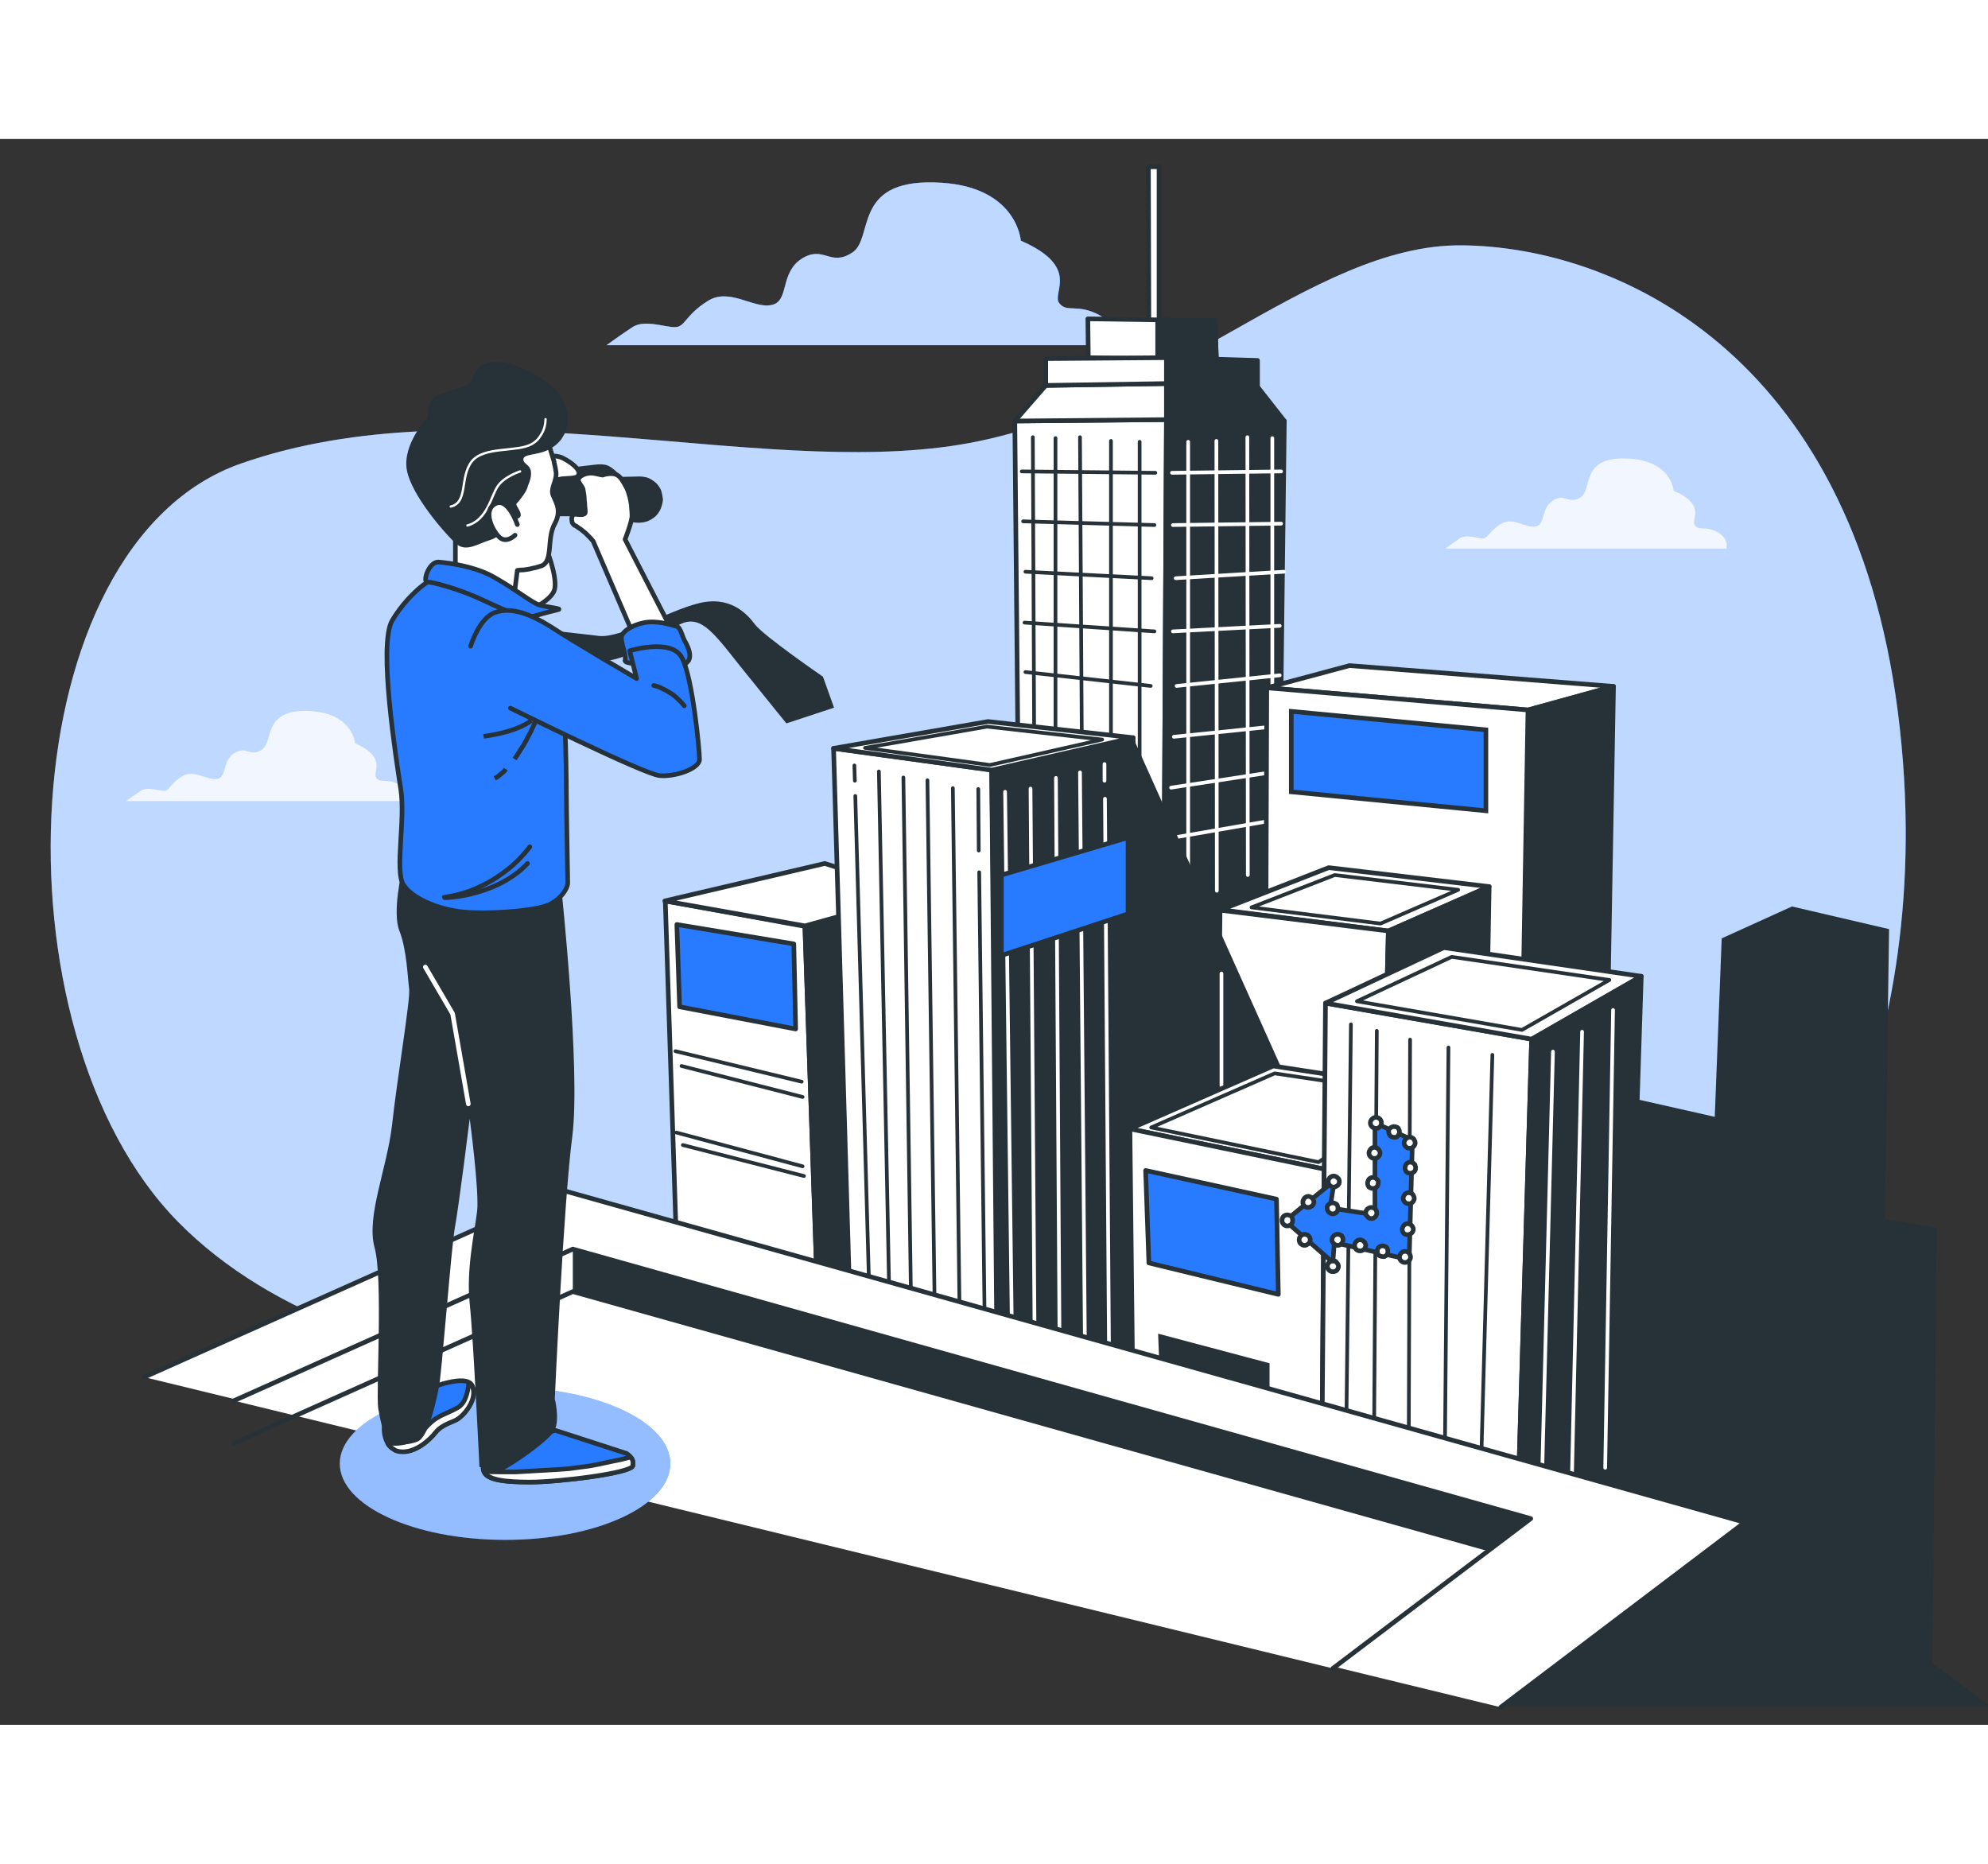 <svg version="1.2" xmlns="http://www.w3.org/2000/svg" viewBox="0 0 430 343" width="400" height="375">
	<rect x="0" y="0" width="430" height="343" fill="#333333" stroke="none"/>
	<title>Job hunt-bro-svg-svg</title>
	<style>
		.s0 { fill: #287bff } 
		.s1 { opacity: .7;fill: #ffffff } 
		.s2 { opacity: .8;fill: #ffffff } 
		.s3 { fill: #ffffff;stroke: #263238;stroke-linecap: round;stroke-linejoin: round } 
		.s4 { fill: none;stroke: #263238;stroke-linecap: round;stroke-linejoin: round;stroke-width: .8 } 
		.s5 { fill: #263238;stroke: #263238;stroke-linecap: round;stroke-linejoin: round } 
		.s6 { fill: none;stroke: #ffffff;stroke-linecap: round;stroke-linejoin: round;stroke-width: .8 } 
		.s7 { fill: #263238 } 
		.s8 { fill: #287bff;stroke: #263238 } 
		.s9 { fill: #ffffff;stroke: #263238;stroke-linecap: round;stroke-linejoin: round;stroke-width: .8 } 
		.s10 { fill: #287bff;stroke: #263238;stroke-linecap: round;stroke-linejoin: round } 
		.s11 { fill: none;stroke: #263238;stroke-linecap: round;stroke-linejoin: round } 
		.s12 { opacity: .5;fill: #ffffff } 
		.s13 { fill: none;stroke: #ffffff;stroke-linecap: round;stroke-linejoin: round } 
		.s14 { fill: none;stroke: #ffffff;stroke-linecap: round;stroke-linejoin: round;stroke-width: .5 } 
		.s15 { fill: none;stroke: #263238 } 
	</style>
	<path id="Layer" class="s0" d="m217 263.6c-51.4 10.3-137.8 12-178.5-29.4c-40.7-41.4-36.4-146.5 13.6-164c49.9-17.5 111.3 3.2 155.6-4.1c44.3-7.3 75.7-43.4 108.5-43.1c32.9 0.3 84.3 22.8 94.3 100.9c10 78.2-27.2 123-27.2 123c-37.8 47.8-114.9 6.3-166.3 16.6z" />
	<path id="Layer" class="s1" d="m217 263.6c-51.4 10.3-137.8 12-178.5-29.4c-40.7-41.4-36.4-146.5 13.6-164c49.9-17.5 111.3 3.2 155.6-4.1c44.3-7.3 75.7-43.4 108.5-43.1c32.9 0.3 84.3 22.8 94.3 100.9c10 78.2-27.2 123-27.2 123c-37.8 47.8-114.9 6.3-166.3 16.6z" />
	<path id="Layer" class="s0" d="m241.3 44.6h-110.1c0 0 3-2.2 5.6-3.9c2.6-1.7 6.9 0 9.2 0c2.2 0 2.2-2.6 7-5.6c4.7-3.1 10 1.7 13.9 0.8c3.9-0.8 1.7-6.9 6.5-10c4.8-3 6.1 1.8 10.9-1.3c4.8-3 0-15.7 17.8-15.2c17.9 0.4 18.7 12.6 18.7 12.6c13.1 5.7 6.6 11.3 8.3 13.5c1.7 2.2 3.9 0 8.7 2.6c4.8 2.6 3.5 6.5 3.5 6.5z" />
	<path id="Layer" class="s0" d="m241.3 44.6h-110.1c0 0 3-2.2 5.6-3.9c2.6-1.7 6.9 0 9.2 0c2.2 0 2.2-2.6 7-5.6c4.7-3.1 10 1.7 13.9 0.8c3.9-0.8 1.7-6.9 6.5-10c4.8-3 6.1 1.8 10.9-1.3c4.8-3 0-15.7 17.8-15.2c17.9 0.4 18.7 12.6 18.7 12.6c13.1 5.7 6.6 11.3 8.3 13.5c1.7 2.2 3.9 0 8.7 2.6c4.8 2.6 3.5 6.5 3.5 6.5z" />
	<path id="Layer" class="s1" d="m241.3 44.6h-110.1c0 0 3-2.2 5.6-3.9c2.6-1.7 6.9 0 9.2 0c2.2 0 2.2-2.6 7-5.6c4.7-3.1 10 1.7 13.9 0.8c3.9-0.8 1.7-6.9 6.5-10c4.8-3 6.1 1.8 10.9-1.3c4.8-3 0-15.7 17.8-15.2c17.9 0.4 18.7 12.6 18.7 12.6c13.1 5.7 6.6 11.3 8.3 13.5c1.7 2.2 3.9 0 8.7 2.6c4.8 2.6 3.5 6.5 3.5 6.5z" />
	<path id="Layer" class="s2" d="m373.4 88.6h-60.8c0 0 1.7-1.2 3.1-2.2c1.4-1 3.8 0 5 0c1.2 0 1.2-1.4 3.9-3.1c2.6-1.7 5.5 1 7.6 0.5c2.2-0.6 1-3.8 3.7-5.6c2.6-1.7 3.3 1 6-0.7c2.6-1.7-0.1-8.7 9.8-8.4c9.9 0.3 10.3 7 10.3 7c7.3 3.1 3.6 6.2 4.6 7.5c1 1.2 2.2 0 4.8 1.4c2.7 1.4 2 3.6 2 3.6z" />
	<path id="Layer" class="s2" d="m88.1 143.2h-60.8c0 0 1.7-1.2 3.1-2.2c1.5-1 3.9 0 5.1 0c1.2 0 1.1-1.4 3.8-3.1c2.7-1.7 5.6 1 7.7 0.5c2.2-0.5 1-3.8 3.6-5.5c2.7-1.8 3.4 0.9 6-0.8c2.7-1.6 0-8.6 9.9-8.4c9.8 0.3 10.3 7 10.3 7c7.2 3.2 3.6 6.3 4.6 7.5c1 1.2 2.2 0 4.8 1.4c2.6 1.5 1.9 3.6 1.9 3.6z" />
	<path id="Layer" class="s3" d="m221.1 227.5l-1.6-166.5l32.8-0.3l-0.9 172.3z" />
	<path id="Layer" class="s4" d="m223.4 64.5l0.3 68" />
	<path id="Layer" class="s4" d="m228.3 64.7v82.8" />
	<path id="Layer" class="s4" d="m233.6 64.5l0.5 84" />
	<path id="Layer" class="s4" d="m240.3 65.3v82.1" />
	<path id="Layer" class="s4" d="m246.5 65.5v143.3" />
	<path id="Layer" class="s4" d="m221 71.9l28.9 0.3" />
	<path id="Layer" class="s4" d="m221.3 82.7l28.4 0.8" />
	<path id="Layer" class="s4" d="m221.8 93.6l27.3 1.4" />
	<path id="Layer" class="s4" d="m221.6 104.6l28.1 1.9" />
	<path id="Layer" class="s4" d="m221.8 115.3l27.1 3" />
	<path id="Layer" class="s5" d="m252.3 60.7l25.5 0.3l-1.9 154.9l-24.5 17.1z" />
	<path id="Layer" class="s6" d="m275.2 64.7v82.8" />
	<path id="Layer" class="s6" d="m269.8 64.5l0.1 94.7" />
	<path id="Layer" class="s6" d="m263.1 65.3l0.1 97.3" />
	<path id="Layer" class="s6" d="m257 65.5v143.3" />
	<path id="Layer" class="s6" d="m277.1 71.9l-23.6 0.3" />
	<path id="Layer" class="s6" d="m277.1 83.2l-23.4 0.3" />
	<path id="Layer" class="s6" d="m277.7 93.6l-23.4 1.4" />
	<path id="Layer" class="s6" d="m276.8 105.3l-23.1 1.2" />
	<path id="Layer" class="s6" d="m276.8 116l-22.3 2.3" />
	<path id="Layer" class="s6" d="m276.2 127l-22.3 2.3" />
	<path id="Layer" class="s6" d="m276.2 136.8l-22.9 3.5" />
	<path id="Layer" class="s6" d="m275.2 147.4l-22.5 3.9" />
	<path id="Layer" class="s3" d="m248.4 6h2.3v35.1h-2.2z" />
	<path id="Layer" class="s3" d="m235.4 47.3l-0.1-8.4l27.5 0.4l0.3 8.5z" />
	<path id="Layer" class="s5" d="m250.4 47.5v-8.2h12.4l0.3 8.5z" />
	<path id="Layer" class="s3" d="m219.5 61l6.7-7.7l26.1-0.4v7.8z" />
	<path id="Layer" class="s5" d="m252.3 52.9l19.7 0.7l5.8 7.4l-25.5-0.3z" />
	<path id="Layer" class="s3" d="m226.2 53.3v-5.8l26.1-0.2v5.6z" />
	<path id="Layer" class="s5" d="m252.3 47.3l19.7 0.6v5.7l-19.7-0.7z" />
	<path id="Layer" class="s7" d="m351.4 207.1l19.5 4.4l1.5-38.6l15.2-6.9l21 4.9l-0.9 62.7l11.2 1.9l-1 103.3l-55.3-17.6l-44.5-13.2z" />
	<path id="Layer" class="s3" d="m274 118.7l17.9-4.8l57.1 4.5l-18.5 5.1z" />
	<path id="Layer" class="s5" d="m330.5 123.5l18.5-5.1l-1.6 90.3l-18.5 8.7z" />
	<path id="Layer" class="s3" d="m274 118.7l56.5 4.8l-1.6 93.9l-55.2-11.9z" />
	<path id="Layer" class="s8" d="m321.4 145.3l-42.1-4.1v-17.4l42.1 4z" />
	<path id="Layer" class="s3" d="m263.9 166.8l23.5-9.2l34.7 4.1l-21.8 9.6l-36.4-4.6z" />
	<path id="Layer" class="s9" d="m270.7 166.2l18-7l26.7 3.2l-16.8 7.3z" />
	<path id="Layer" class="s3" d="m263.9 166.8l36.4 4.5l-1.9 78.8l-35.4-9.6l0.9-73.8z" />
	<path id="Layer" class="s5" d="m300.3 171.3l21.8-9.6l-1.4 78.6l-22.3 9.8z" />
	<path id="Layer" class="s3" d="m177.2 261.7l-30.4-7.8l-2.9-89.1l30.2 5.5z" />
	<path id="Layer" class="s4" d="m146.1 197.3l27.3 6.6" />
	<path id="Layer" class="s4" d="m147.4 200.5l26.2 6.7" />
	<path id="Layer" class="s4" d="m147.7 217.6l26.2 6.7" />
	<path id="Layer" class="s4" d="m146.3 214.9l27.3 7.3" />
	<path id="Layer" class="s5" d="m174.1 170.3l24.9-7l1.1 79.2l-22.9 19.2l-3.1-91.5z" />
	<path id="Layer" class="s3" d="m143.8 164.8l34.6-8.1l20.6 6.6l-24.9 6.9z" />
	<path id="Layer" class="s10" d="m146.4 169.9l25.3 4.2l0.4 18.4l-25.1-4.8z" />
	<path id="Layer" class="s3" d="m180.3 131.8l34.2 4.7l1.8 133.6l-32.2-8.9z" />
	<path id="Layer" class="s4" d="m185 142.1l3.1 110.3" />
	<path id="Layer" class="s4" d="m184.8 135.5l0.1 3.3" />
	<path id="Layer" class="s4" d="m190.1 136.8l2.3 116.3" />
	<path id="Layer" class="s4" d="m195.4 138.1l1.7 116.6" />
	<path id="Layer" class="s4" d="m200.6 138.7l1.6 116.5" />
	<path id="Layer" class="s4" d="m206.1 140.4l1.5 117.1" />
	<path id="Layer" class="s4" d="m211.8 158.6l1.2 99.2" />
	<path id="Layer" class="s4" d="m211.6 140.6l0.1 13.3" />
	<path id="Layer" class="s7" d="m245.1 129.5l36.8 82v77.4l-41.5-17.1z" />
	<path id="Layer" class="s6" d="m264.2 180.5v24.3" />
	<path id="Layer" class="s5" d="m214.5 136.5l30.6-7v148.1l-29.4-7.4z" />
	<path id="Layer" class="s6" d="m239 142.7l0.9 122.7" />
	<path id="Layer" class="s6" d="m238.9 135.2v3.6" />
	<path id="Layer" class="s6" d="m233.6 137l1.1 127.7" />
	<path id="Layer" class="s6" d="m228.4 138.2l0.8 126.5" />
	<path id="Layer" class="s6" d="m222.9 140.5l0.9 121.5" />
	<path id="Layer" class="s6" d="m217.4 141.2l1.5 119.5" />
	<path id="Layer" class="s3" d="m180.3 131.8l33.4-5.8l31.4 3.5l-30.6 7z" />
	<path id="Layer" class="s9" d="m187.1 131.7l26.4-4.6l24.9 2.8l-24.3 5.5z" />
	<path id="Layer" class="s8" d="m216.6 159.2l27.4-8.1v16.5l-27.4 9z" />
	<path id="Layer" class="s3" d="m275.4 200.5l35.7 5.5l-24.7 16.8l-42-8.7z" />
	<path id="Layer" class="s9" d="m275.7 202.1l30.8 4.6l-21.3 14.6l-36.2-7.5z" />
	<path id="Layer" class="s3" d="m244.4 214.1l42 8.7l-0.5 64.9l-40.8-10.1z" />
	<path id="Layer" class="s7" d="m250.9 269l-0.4-10.6l24.1 6.4v10.6z" />
	<path id="Layer" class="s10" d="m247.8 223.1l28.3 6.2l0.4 20.6l-28-6.8z" />
	<path id="Layer" class="s3" d="m286.7 186.9l44.6 7.8l-3.1 104.6l-42.3-11.6z" />
	<path id="Layer" class="s4" d="m292.2 191.5l-1 87.8" />
	<path id="Layer" class="s4" d="m297.8 192.9l-0.6 88.9" />
	<path id="Layer" class="s4" d="m305 194.8l-0.3 89.8" />
	<path id="Layer" class="s4" d="m313.3 196.5l-0.8 90.6" />
	<path id="Layer" class="s4" d="m322.8 198.1l-2.5 90.8" />
	<path id="Layer" class="s3" d="m331.3 194.7l-44.6-7.8l25.6-12l42.7 6.2z" />
	<path id="Layer" class="s9" d="m329.2 192.7l-35.7-6.2l20.5-9.6l34.1 5z" />
	<path id="Layer" class="s5" d="m355 181.1l-3.9 121.2l-22.9-3l3.1-104.6z" />
	<path id="Layer" class="s6" d="m335.9 197.4l-2.5 97.8" />
	<path id="Layer" class="s6" d="m342.2 193.1l-2.2 96.5" />
	<path id="Layer" class="s6" d="m348.9 188.4l-1.7 99" />
	<path id="Layer" class="s10" d="m297.4 212.8l8.1 3.7l-0.7 25.9l-16.2-3.7l-0.3 4.3l-10.3-9l10.6-8.7l-0.9 5.9l9.7 1.5z" />
	<path id="Layer" class="s3" d="m290.5 238.1c0 0.5-0.3 0.9-0.7 1.1c-0.5 0.2-1 0.1-1.3-0.3c-0.4-0.3-0.5-0.8-0.3-1.3c0.2-0.4 0.6-0.7 1.1-0.7q0.3 0 0.5 0.1q0.2 0.1 0.4 0.2q0.1 0.2 0.2 0.4q0.1 0.2 0.1 0.5z" />
	<path id="Layer" class="s3" d="m294.2 240.5c-0.7 0-1.2-0.5-1.2-1.2c0-0.6 0.5-1.2 1.2-1.2c0.6 0 1.2 0.6 1.2 1.2c0 0.7-0.6 1.2-1.2 1.2z" />
	<path id="Layer" class="s3" d="m300.2 240.6c0 0.4-0.2 0.9-0.7 1.1c-0.4 0.1-1 0-1.3-0.3c-0.3-0.3-0.4-0.9-0.2-1.3c0.1-0.4 0.6-0.7 1-0.7q0.3 0 0.5 0.1q0.2 0.1 0.4 0.2q0.2 0.2 0.2 0.4q0.1 0.2 0.1 0.5z" />
	<path id="Layer" class="s3" d="m305.1 241.8c0 0.5-0.3 0.9-0.7 1.1c-0.5 0.2-1 0.1-1.3-0.2c-0.4-0.4-0.5-0.9-0.3-1.3c0.2-0.5 0.6-0.8 1.1-0.8q0.3 0 0.5 0.1q0.2 0.1 0.4 0.3q0.1 0.1 0.2 0.4q0.1 0.2 0.1 0.4z" />
	<path id="Layer" class="s3" d="m305.7 235.8c0 0.5-0.3 0.9-0.8 1.1c-0.4 0.2-0.9 0.1-1.3-0.2c-0.3-0.4-0.4-0.9-0.2-1.3c0.2-0.5 0.6-0.8 1.1-0.8q0.2 0 0.4 0.1q0.3 0.1 0.4 0.3q0.2 0.1 0.3 0.4q0.1 0.2 0.1 0.4z" />
	<path id="Layer" class="s3" d="m305.9 229.1c0 0.5-0.3 0.9-0.7 1.1c-0.5 0.2-1 0.1-1.3-0.2c-0.4-0.4-0.5-0.9-0.3-1.3c0.2-0.5 0.6-0.8 1.1-0.8q0.2 0 0.5 0.1q0.2 0.1 0.4 0.3q0.1 0.2 0.2 0.4q0.1 0.2 0.1 0.4z" />
	<path id="Layer" class="s3" d="m306.2 222.5c0 0.5-0.2 0.9-0.7 1.1c-0.4 0.2-1 0.1-1.3-0.2c-0.3-0.4-0.4-0.9-0.2-1.3c0.1-0.5 0.6-0.8 1-0.8q0.3 0 0.5 0.1q0.2 0.1 0.4 0.3q0.2 0.1 0.2 0.4q0.1 0.2 0.1 0.4z" />
	<path id="Layer" class="s3" d="m306.1 217.1c0 0.5-0.3 0.9-0.7 1.1c-0.5 0.2-1 0.1-1.3-0.2c-0.4-0.4-0.5-0.9-0.3-1.3c0.2-0.5 0.7-0.8 1.1-0.8q0.3 0 0.5 0.1q0.2 0.1 0.4 0.3q0.1 0.2 0.2 0.4q0.1 0.2 0.1 0.4z" />
	<path id="Layer" class="s3" d="m302.7 214.8c0 0.4-0.3 0.9-0.7 1.1c-0.4 0.1-1 0-1.3-0.3c-0.3-0.3-0.4-0.8-0.3-1.3c0.2-0.4 0.7-0.7 1.1-0.7q0.3 0 0.5 0.1q0.2 0 0.4 0.2q0.1 0.2 0.2 0.4q0.1 0.2 0.1 0.4z" />
	<path id="Layer" class="s3" d="m297.6 214c-0.6 0-1.2-0.5-1.2-1.2c0-0.6 0.6-1.2 1.2-1.2c0.7 0 1.2 0.6 1.2 1.2c0 0.7-0.5 1.2-1.2 1.2z" />
	<path id="Layer" class="s3" d="m298.5 219.3c0 0.5-0.3 0.9-0.7 1.1c-0.5 0.2-1 0.1-1.3-0.2c-0.4-0.4-0.5-0.9-0.3-1.3c0.2-0.5 0.6-0.8 1.1-0.8q0.2 0 0.5 0.1q0.2 0.1 0.3 0.3q0.2 0.1 0.3 0.4q0.1 0.2 0.1 0.4z" />
	<path id="Layer" class="s3" d="m298.1 225.8c0 0.5-0.2 0.9-0.7 1.1c-0.4 0.2-0.9 0.1-1.3-0.2c-0.3-0.4-0.4-0.9-0.2-1.3c0.1-0.5 0.6-0.8 1.1-0.8q0.2 0 0.4 0.1q0.2 0.1 0.4 0.3q0.2 0.1 0.3 0.4q0.1 0.2 0 0.4z" />
	<path id="Layer" class="s3" d="m297.8 232.3c0 0.5-0.3 0.9-0.7 1.1c-0.5 0.2-1 0.1-1.3-0.3c-0.4-0.3-0.5-0.8-0.3-1.3c0.2-0.4 0.6-0.7 1.1-0.7q0.3 0 0.5 0.1q0.2 0.1 0.4 0.2q0.1 0.2 0.2 0.4q0.1 0.3 0.1 0.5z" />
	<path id="Layer" class="s3" d="m289.4 231.3c0 0.5-0.2 0.9-0.7 1.1c-0.4 0.2-0.9 0.1-1.3-0.3c-0.3-0.3-0.4-0.8-0.3-1.3c0.2-0.4 0.7-0.7 1.2-0.7q0.2 0 0.4 0.1q0.2 0.1 0.4 0.2q0.2 0.2 0.2 0.4q0.1 0.2 0.1 0.5z" />
	<path id="Layer" class="s3" d="m289.7 225.5c0 0.5-0.3 0.9-0.8 1.1c-0.4 0.2-0.9 0.1-1.3-0.3c-0.3-0.3-0.4-0.8-0.2-1.3c0.2-0.4 0.6-0.7 1.1-0.7q0.2 0 0.4 0.1q0.3 0.1 0.4 0.3q0.2 0.1 0.3 0.3q0.1 0.3 0.1 0.5z" />
	<path id="Layer" class="s3" d="m279.6 233.9c0 0.5-0.2 0.9-0.7 1.1c-0.4 0.2-1 0.1-1.3-0.3c-0.3-0.3-0.4-0.8-0.2-1.3c0.1-0.4 0.6-0.7 1-0.7q0.3 0 0.5 0.1q0.2 0.1 0.4 0.2q0.2 0.2 0.2 0.4q0.1 0.2 0.1 0.5z" />
	<path id="Layer" class="s3" d="m289.5 243.8c0 0.5-0.3 1-0.7 1.1c-0.5 0.2-1 0.1-1.3-0.2c-0.4-0.4-0.5-0.9-0.3-1.3c0.2-0.5 0.6-0.7 1.1-0.7q0.2 0 0.5 0q0.2 0.1 0.3 0.3q0.2 0.2 0.3 0.4q0.1 0.2 0.1 0.4z" />
	<path id="Layer" class="s3" d="m283.4 238.1c0 0.5-0.3 0.9-0.8 1.1c-0.4 0.2-0.9 0.1-1.3-0.3c-0.3-0.3-0.4-0.8-0.2-1.3c0.2-0.4 0.6-0.7 1.1-0.7q0.2 0 0.4 0.1q0.3 0.1 0.4 0.2q0.2 0.2 0.3 0.4q0.1 0.2 0.1 0.5z" />
	<path id="Layer" class="s3" d="m284.2 229.9c0 0.5-0.3 0.9-0.8 1.1c-0.4 0.2-0.9 0.1-1.3-0.2c-0.3-0.4-0.4-0.9-0.2-1.3c0.2-0.5 0.6-0.8 1.1-0.8q0.2 0 0.4 0.1q0.3 0.1 0.4 0.3q0.2 0.1 0.3 0.4q0.1 0.2 0.1 0.4z" />
	<path id="Layer" class="s3" d="m31.2 267.8l90.5-40.4l255.7 71.8l-52.8 40" />
	<path id="Layer" class="s3" d="m50.6 272.9l73.3-32.8l207.2 58.3l-42.8 32.4" />
	<path id="Layer" class="s7" d="m127.1 241.3l204 57.1l-9.5 6.8l-197.7-55.9v-9.2" />
	<path id="Layer" class="s11" d="m50.6 282.1l73.3-32.8l197.2 55.4" />
	<path id="Layer" class="s7" d="m430.3 338.8h-105.1l52.2-39.6z" />
	<path id="Layer" class="s0" d="m109.3 303c-19.8 0-35.8-7.4-35.8-16.5c0-9.1 16-16.5 35.8-16.5c19.7 0 35.7 7.4 35.7 16.5c0 9.1-16 16.5-35.7 16.5z" />
	<path id="Layer" class="s12" d="m109.3 303c-19.8 0-35.8-7.4-35.8-16.5c0-9.1 16-16.5 35.8-16.5c19.7 0 35.7 7.4 35.7 16.5c0 9.1-16 16.5-35.7 16.5z" />
	<path id="Layer" class="s3" d="m118 88.2c0 0 2.5 6 2 9c-0.5 3-7.2 5.5-8.2 6c-1 0.5-6.3-1.7-6.3-7.5c0-5.7 9.5-12.2 12.5-7.5z" />
	<path id="Layer" class="s7" d="m115.1 72l14-1.6q1-0.1 2 0.1q0.9 0.3 1.7 1q0.8 0.6 1.3 1.5q0.5 0.9 0.6 1.9q0 1-0.3 2q-0.3 0.9-1 1.7q-0.7 0.8-1.6 1.2q-1 0.4-2 0.5l-13 0.2z" />
	<path id="Layer" class="s3" d="m116.7 69c0 0 3-1 5 0c2 1 3.8 2.5 3.5 3.5c-0.2 1-1.7 0.8-3.7 1c-2 0.3-4.2 1.6-4.6 0.6c-0.4-1.1-0.2-5.1-0.2-5.1z" />
	<path id="Layer" class="s7" d="m124.1 73.3l14.2-0.3q1 0 1.9 0.3q0.9 0.4 1.7 1.1q0.7 0.7 1.1 1.6q0.3 1 0.4 2q-0.1 1-0.5 2q-0.4 0.9-1.1 1.6q-0.8 0.7-1.8 1.1q-0.9 0.3-2 0.3l-13-0.9z" />
	<path id="Layer" class="s7" d="m118.7 73.3l7.2 0.2q0.3 0.3 0.6 0.6q0.3 0.3 0.5 0.7q0.2 0.4 0.3 0.8q0.1 0.5 0.2 0.9q0 0.6-0.1 1.3q0 0.6-0.1 1.3q-0.1 0.6-0.2 1.3q-0.1 0.6-0.3 1.2h-7.7q-0.4-0.3-0.7-0.6q-0.3-0.4-0.6-0.8q-0.3-0.4-0.5-0.9q-0.3-0.4-0.4-0.9c-0.6-2 1.8-5.1 1.8-5.1z" />
	<path id="Layer" class="s7" d="m116 105.9c0 0 9.1 1.1 13.7 1.6c4.7 0.4 15.2-5.5 21.1-7c7-1.9 10.7 2.1 12.5 4.5c1.9 2.5 14.7 11.3 14.7 11.3l2.4 6.7l-10.3 3.4c0 0-4-4.9-10.1-12.5c-6.1-7.7-8.8-11.5-13.7-8.5c-4.9 3-12 8.5-17.5 7.3c-5.5-1.3-12.8-6.8-12.8-6.8z" />
	<path id="Layer" class="s10" d="m120 279.3l0.7 0.2l14.8 4.8c0 0 1.9 1.1 1.3 2.7c-0.5 1.6-16 3.5-22.1 3.5c-6.2 0-10.2-0.5-10.2-3c0-2.4 15.5-8.2 15.5-8.2z" />
	<path id="Layer" class="s3" d="m114.7 290.5c-5.6 0-9.3-0.5-10-2.3q1.7 0.1 3.4 0.1q1.8 0 3.5 0q1.8-0.1 3.5-0.2q1.7-0.1 3.5-0.2q2.2-0.1 4.5-0.3q2.2-0.3 4.5-0.6q2.2-0.4 4.4-0.9q2.2-0.4 4.4-1q0.2 0.2 0.3 0.4q0.1 0.2 0.2 0.5q0 0.2 0 0.5q0 0.2 0 0.5c-0.6 1.6-16.1 3.5-22.2 3.5z" />
	<path id="Layer" class="s10" d="m93 270.2c0 0 7.8-3.2 9.1-0.6c1.4 2.7-1.8 6.7-3.7 7.5c-1.9 0.8-3.2 1.4-4.3 2.7c-1 1.3-4.3 4.6-7.7 4c-3.5-0.5-3.5-5.1-3.2-5.9c0.2-0.8 9.8-7.7 9.8-7.7z" />
	<path id="Layer" class="s3" d="m101.6 269.1q0.2 0.1 0.2 0.2q0.1 0.1 0.2 0.2q0.1 0.1 0.1 0.2c1.4 2.7-1.8 6.7-3.7 7.5c-1.9 0.8-3.2 1.3-4.3 2.7c-1 1.3-4.3 4.5-7.7 4q-0.4-0.1-0.8-0.2q-0.3-0.2-0.6-0.4q-0.4-0.2-0.6-0.5q-0.3-0.2-0.5-0.6l0.3-0.2q1 0.2 2 0.1q1.1-0.1 2-0.4q1-0.3 1.8-0.9q0.9-0.6 1.5-1.4c2.9-3.5 4.3-3.2 7.5-5c1.6-0.9 2.2-3.2 2.4-5.4q0.1 0.1 0.2 0.1z" />
	<path id="Layer" class="s7" d="m121.4 161.9c0 0 4.2 39.3 2.4 53.7c-1.9 14.4-3.8 56.9-3.8 56.9c0 0 1.1 4.3 0 6.7c-1 2.4-11.2 9.3-12.5 9.3q-0.5 0-1-0.2q-0.5-0.1-1-0.3q-0.4-0.1-0.9-0.3q-0.4-0.3-0.9-0.5c0 0-1.3-27.8-2.1-35.3c-0.8-7.4 1.1-15.7 1.6-20c0.5-4.2-1.6-20-1.6-20c0 0-2.4 19.3-3.2 23.5c-0.8 4.3-2.9 32.4-3.5 34.8c-0.5 2.4-2.1 10.4-4.5 11.5c-2.4 1-5.4 0.7-6.2 0.2c-0.8-0.4-1.8-3.7-2.4-7.4c-0.5-3.8 1.1-28.1-0.8-34.8c-1.8-6.7 2.7-17 3.8-26.4c1-9.4 4-27.3 3.7-29.4c-0.3-2.2-0.5-8.6-2.1-12.6c-1.6-4 0.5-12.8 0.5-12.8c13.4 8.3 34.5 3.4 34.5 3.4z" />
	<path id="Layer" class="s13" d="m92 179.1l5.9 10.1l3.4 19.5" />
	<path id="Layer" class="s3" d="m119 67q0.2 0.6 0.4 1.3q0.2 0.7 0.4 1.3q0.1 0.7 0.3 1.4q0.1 0.6 0.2 1.3c0 1.8-1 3-0.8 4.3c0.2 1.3 2.3 3.3 0.5 6.6c-1.8 3.2-0.3 8-2.8 9.1q-0.6 0.2-1.3 0.4q-0.6 0.1-1.3 0.3q-0.6 0.1-1.3 0.2q-0.7 0-1.4 0.1l-0.7 5.5l-12.7-4v-10.1c0 0 5.3 0.2 7.4-2.3c2-2.5 1.5-7.8 2.5-11.4c1-3.5 5-5.8 6.8-5.8c1.8 0 3.8 1.8 3.8 1.8z" />
	<path id="Layer" class="s7" d="m122.6 62.4q-0.2 0.8-0.5 1.4q-0.4 0.7-0.8 1.3q-0.5 0.6-1.1 1.1q-0.5 0.4-1.2 0.8c-2.5 1.5-5.8 1-5.8 2.3c0 1.3 2.3 1 1.5 4.3q-0.2 0.7-0.5 1.4q-0.2 0.8-0.6 1.4q-0.4 0.7-0.9 1.3q-0.4 0.6-1 1.2c-0.4 0.3 2.3 2.8 0 3.3c-2.3 0.5-2.8 3.7-5.6 4.5c-2.7 0.8-5.3 2.8-7.5 0.8c-2.3-2.1-9.6-10.4-10.6-15.9c-1-5.6 4.5-11.4 4.5-11.4c0 0-0.2-3.3 1.8-4.6c2-1.2 7.4-1.7 7.9-3.7c2.1-8.4 16.7-0.5 19.3 4q0.4 0.7 0.7 1.5q0.3 0.8 0.5 1.6q0.1 0.9 0.1 1.7q0 0.9-0.2 1.7z" />
	<path id="Layer" class="s14" d="m97.5 79.5c3.8-0.9 1.9-6.3 4.5-9.7c2.6-3.4 9.8-2 13-3.8q0.7-0.4 1.3-1q0.5-0.6 0.9-1.3q0.4-0.7 0.6-1.5q0.2-0.8 0.2-1.6" />
	<path id="Layer" class="s14" d="m101.1 83.6c4.3-1.2 5.1-6.3 6.5-8.4c1.4-2.2 4.9-3.3 4.9-3.3" />
	<path id="Layer" class="s3" d="m111.4 85.7c0 0-1.8 1.8-3.3 0.5c-1.5-1.3-3.8-5.8-1-7.3c2.8-1.5 4.8 4.5 4.8 4.5" />
	<path id="Layer" class="s10" d="m111.4 100.6q1.5 0.7 2.8 1.7q1.3 0.9 2.4 2.1q1.1 1.1 2.1 2.5q0.9 1.3 1.6 2.8c2 4.5 2.2 28 2.2 31.3c0 3.3 0.3 18.7 0.3 19.9c0 1.3-1.8 4.1-5.1 5.1c-3.3 1-11.8 1.7-17.4 1.2c-5.5-0.5-11.3-3-13.1-6c-1.8-3.1 0.5-13.9-0.5-20.5c-1-6.5-4.9-31.2-1.9-36.5q0.7-1.2 1.6-2.4q0.8-1.1 1.8-2.2q1-1.1 2-2q1.1-1 2.3-1.8c4.5-2.3 15.9 3.3 18.9 4.8z" />
	<path id="Layer" class="s15" d="m114.9 125.8c0 0-2.7 2.4-10.3 3.4" />
	<path id="Layer" class="s15" d="m109.4 136.3q-0.2 0.3-0.5 0.6q-0.3 0.2-0.6 0.5q-0.3 0.2-0.6 0.5q-0.3 0.2-0.7 0.4" />
	<path id="Layer" class="s15" d="m115.9 125.8q-0.5 1.1-1 2.2q-0.5 1-1.1 2.1q-0.5 1-1.2 2q-0.6 1-1.3 2" />
	<path id="Layer" class="s11" d="m114.1 156.7c-7.1 7.6-19.7 7.6-17.9 7.3q2.7-0.4 5.3-1.3q2.6-1 5-2.4q2.3-1.4 4.4-3.2q2.1-1.9 3.7-4" />
	<path id="Layer" class="s10" d="m94.8 91.5c0 0 7.3 0.5 12.1 3.3c4.8 2.7 8.1 5.5 9.8 6c1.8 0.5 5.1 0.8 4 1c-1 0.3-2.3 0.5-4.8 1.3c-2.5 0.7-6-0.8-11.3-3.3c-5.3-2.5-11.1-4-12.2-4c-1 0 0.3-4.3 2.4-4.3z" />
	<path id="Layer" class="s11" d="m137.7 116.7c0 0 8.4 5.7 9.6 9.8" />
	<path id="Layer" class="s3" d="m137.2 107.7l-8.9-20.7q-0.4-0.5-0.8-0.9q-0.5-0.5-0.9-0.9q-0.5-0.4-1-0.8q-0.5-0.3-1-0.7q-0.4-0.1-0.6-0.4q-0.3-0.3-0.3-0.7q-0.1-0.4 0-0.8q0.1-0.3 0.3-0.6c0.2-0.2 2.6 0.5 2.6-0.5q0-0.6-0.1-1.3q0-0.6-0.1-1.2q0-0.6-0.1-1.3q-0.1-0.6-0.2-1.2c-0.3-0.8-1-1.3-1-2c0-0.7 1.7-1.8 3.8-1.3c2 0.5 1.6 0.2 1.6 0.2c2.9-0.6 3.5 0 4.9 2.6q0.4 0.7 0.6 1.5q0.3 0.8 0.4 1.6q0.2 0.8 0.2 1.6q0.1 0.8 0.1 1.6c0 1.3-1.5 5.1-1.5 5.1l10.8 21z" />
	<path id="Layer" class="s10" d="m138.2 113.5c0 0-3.3 0-3-0.8c0.3-0.8-0.8-3.5-0.8-4.8c0-1.3 2.3-2.8 5-3.3c2.8-0.5 5.8 0.5 6.9 0.8c1 0.2 1.2 2.3 2 3.5c0.7 1.3 1.2 2.8 0.7 3.8q-0.2 0.3-0.4 0.5q-0.2 0.2-0.5 0.4q-0.2 0.2-0.5 0.4q-0.3 0.1-0.6 0.2z" />
	<path id="Layer" class="s10" d="m101.8 109.7c0 0 1.8-6.1 5.3-7.3c3.6-1.3 7.9 0.5 12.2 3.2c4.2 2.8 18.4 11.1 18.4 11.1l-1.5-6c0 0 9.1-2.8 11.3 1.5c2.3 4.3 3.8 19.9 3.8 22c0 2-5.3 3.8-8.6 3.5c-3.2-0.2-32.3-14.6-32.3-14.6" />
	<path id="Layer" class="s11" d="m141.4 118.2q1 0.2 1.9 0.7q0.9 0.4 1.8 1q0.8 0.5 1.5 1.2q0.8 0.7 1.4 1.5" />
</svg>